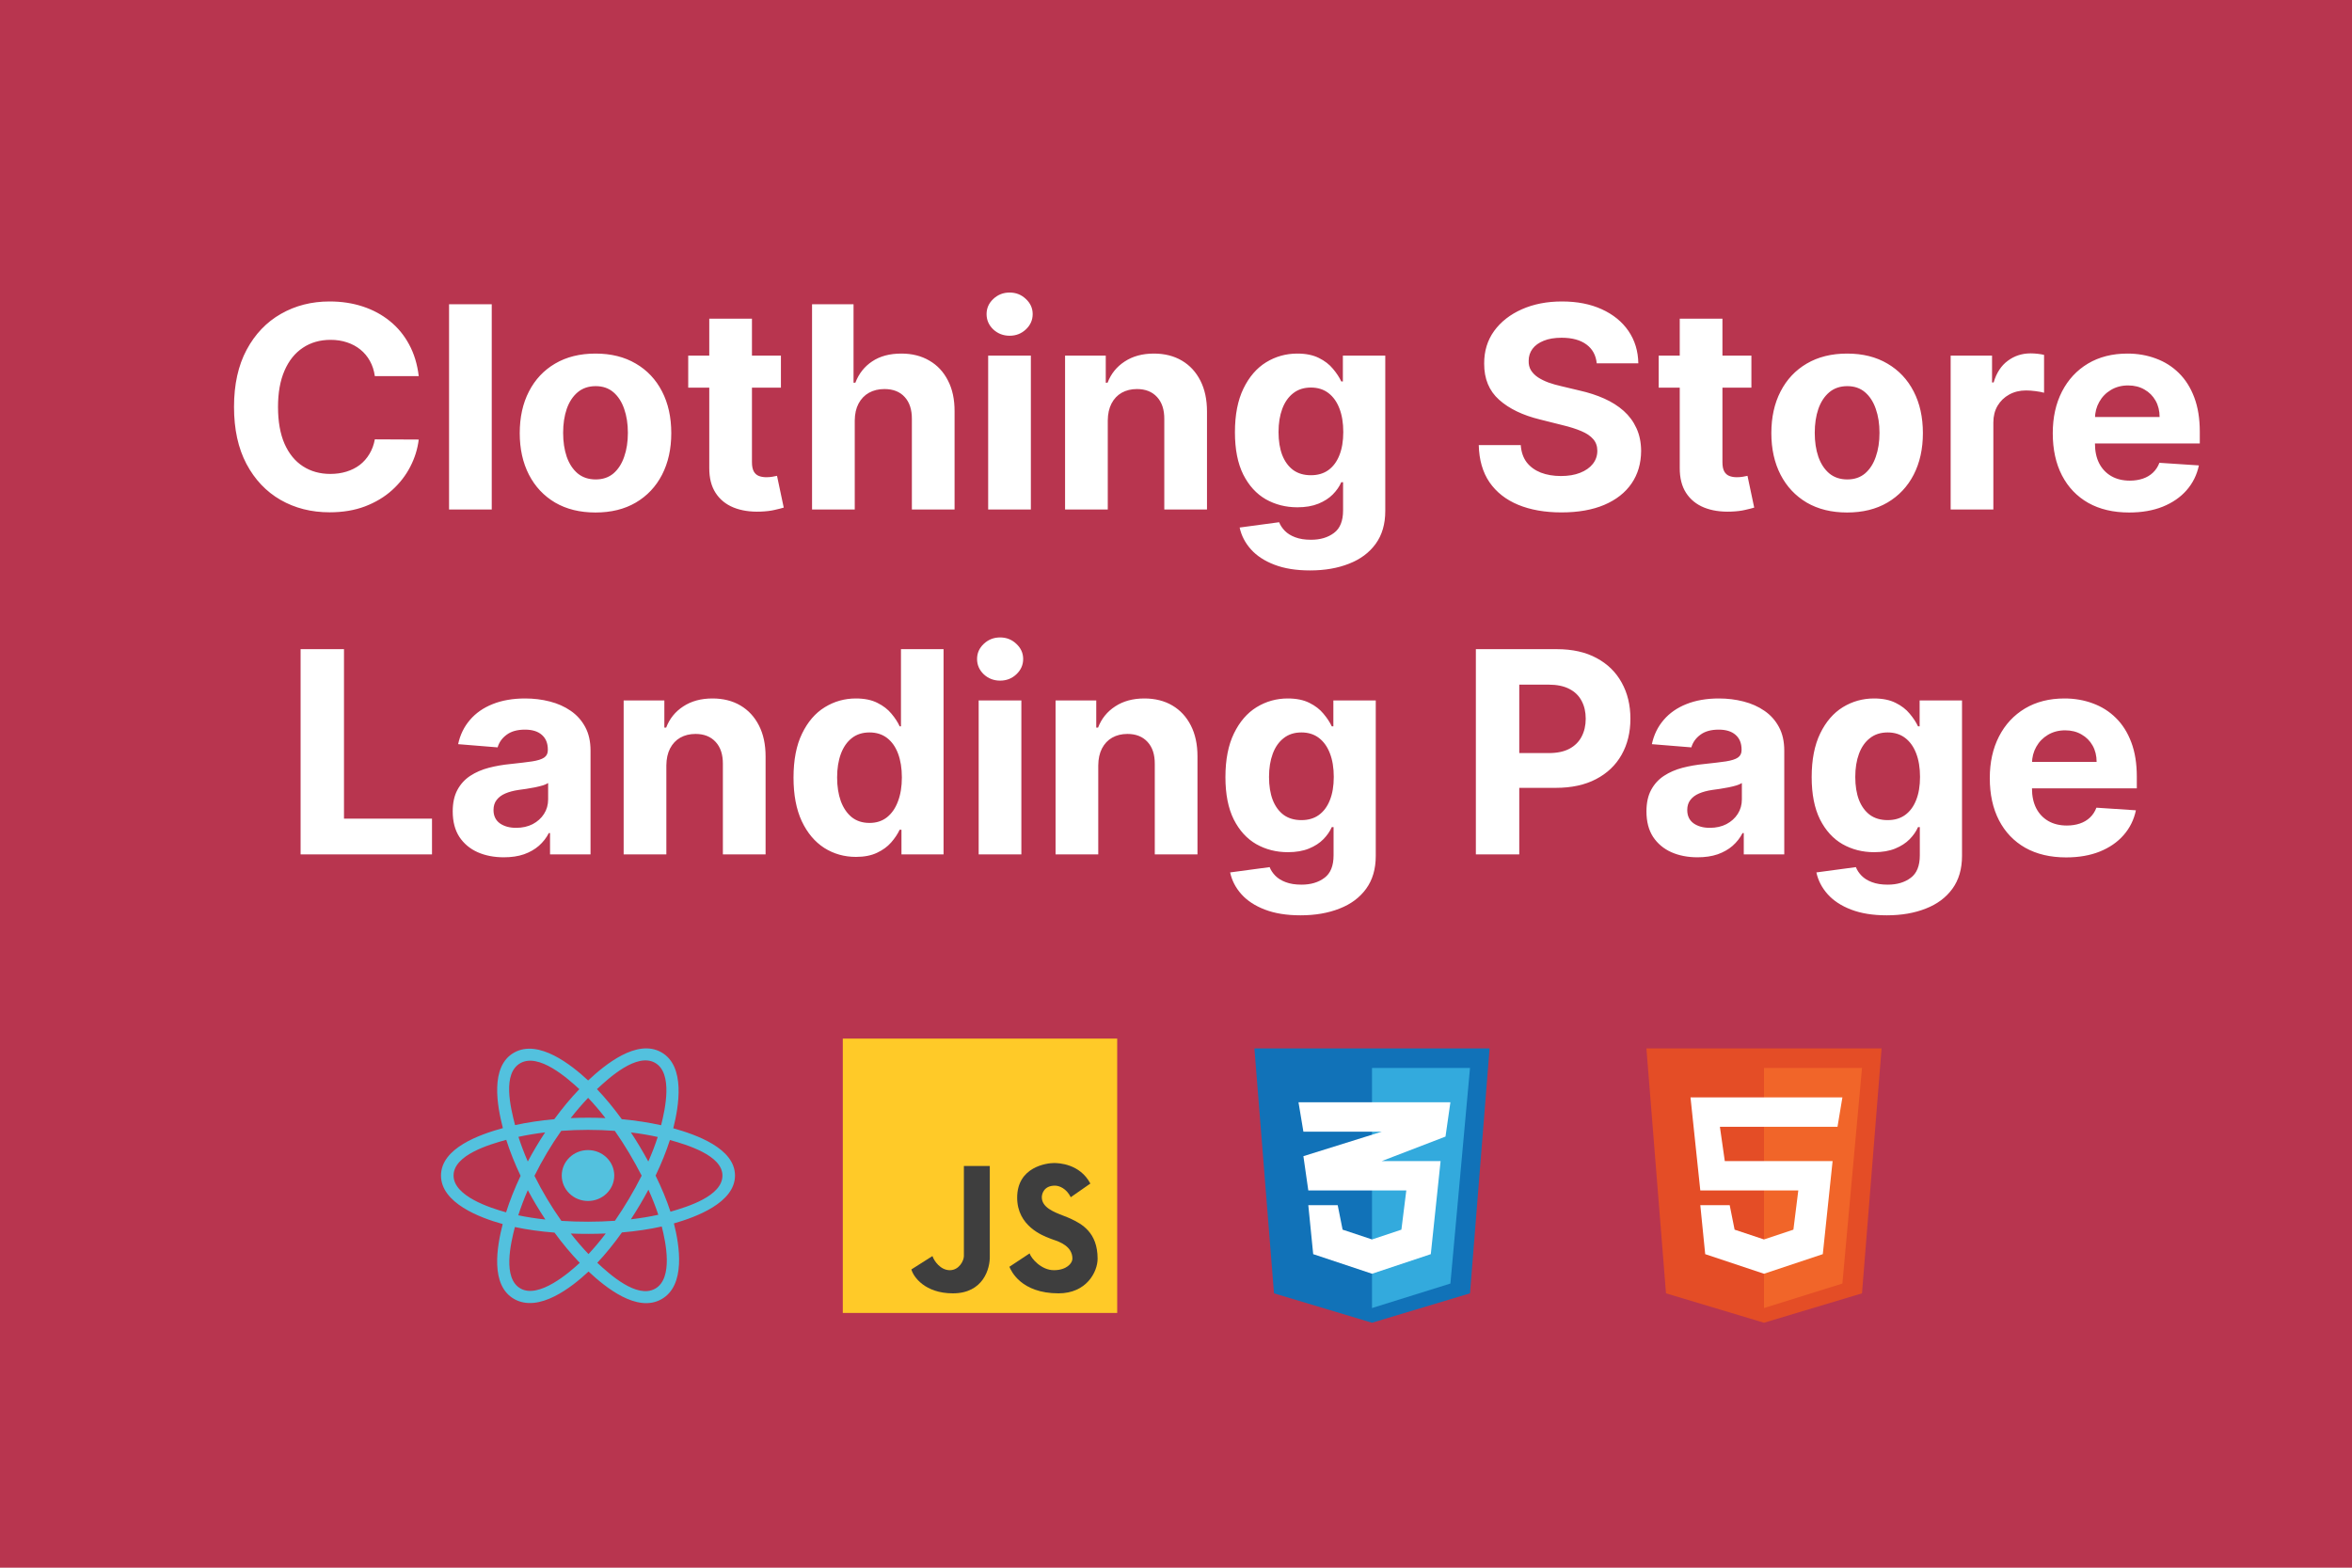 <svg width="300" height="200" viewBox="0 0 300 200" fill="none" xmlns="http://www.w3.org/2000/svg">
<rect width="300" height="200" fill="#B8354F"/>
<path d="M53.41 47.984H47.81C47.708 47.26 47.499 46.617 47.184 46.054C46.868 45.483 46.464 44.997 45.969 44.597C45.475 44.196 44.904 43.889 44.256 43.676C43.617 43.463 42.922 43.356 42.172 43.356C40.817 43.356 39.637 43.693 38.631 44.367C37.626 45.031 36.846 46.003 36.292 47.281C35.738 48.551 35.461 50.094 35.461 51.909C35.461 53.776 35.738 55.344 36.292 56.614C36.854 57.883 37.638 58.842 38.644 59.49C39.65 60.138 40.813 60.462 42.134 60.462C42.876 60.462 43.562 60.364 44.192 60.168C44.831 59.972 45.398 59.686 45.893 59.311C46.387 58.928 46.796 58.463 47.12 57.918C47.452 57.372 47.682 56.75 47.81 56.051L53.41 56.077C53.265 57.278 52.903 58.438 52.323 59.554C51.752 60.662 50.981 61.655 50.009 62.533C49.046 63.402 47.895 64.092 46.557 64.604C45.228 65.106 43.724 65.358 42.045 65.358C39.709 65.358 37.621 64.829 35.78 63.773C33.948 62.716 32.499 61.186 31.434 59.183C30.377 57.18 29.849 54.756 29.849 51.909C29.849 49.054 30.386 46.625 31.459 44.622C32.533 42.619 33.991 41.094 35.831 40.045C37.672 38.989 39.743 38.46 42.045 38.46C43.562 38.46 44.968 38.673 46.263 39.099C47.567 39.526 48.722 40.148 49.728 40.966C50.733 41.776 51.552 42.769 52.182 43.945C52.822 45.121 53.231 46.467 53.41 47.984ZM62.723 38.818V65H57.277V38.818H62.723ZM75.958 65.383C73.972 65.383 72.254 64.962 70.806 64.118C69.365 63.266 68.253 62.081 67.469 60.564C66.685 59.038 66.293 57.27 66.293 55.258C66.293 53.23 66.685 51.457 67.469 49.94C68.253 48.415 69.365 47.23 70.806 46.386C72.254 45.534 73.972 45.108 75.958 45.108C77.943 45.108 79.656 45.534 81.097 46.386C82.546 47.23 83.662 48.415 84.446 49.94C85.23 51.457 85.622 53.23 85.622 55.258C85.622 57.27 85.23 59.038 84.446 60.564C83.662 62.081 82.546 63.266 81.097 64.118C79.656 64.962 77.943 65.383 75.958 65.383ZM75.983 61.165C76.886 61.165 77.641 60.909 78.246 60.398C78.851 59.878 79.307 59.17 79.614 58.276C79.929 57.381 80.087 56.362 80.087 55.22C80.087 54.078 79.929 53.06 79.614 52.165C79.307 51.27 78.851 50.562 78.246 50.043C77.641 49.523 76.886 49.263 75.983 49.263C75.071 49.263 74.304 49.523 73.682 50.043C73.068 50.562 72.604 51.27 72.288 52.165C71.982 53.06 71.828 54.078 71.828 55.22C71.828 56.362 71.982 57.381 72.288 58.276C72.604 59.17 73.068 59.878 73.682 60.398C74.304 60.909 75.071 61.165 75.983 61.165ZM99.608 45.364V49.455H87.783V45.364H99.608ZM90.468 40.659H95.913V58.966C95.913 59.469 95.99 59.861 96.144 60.142C96.297 60.415 96.51 60.606 96.783 60.717C97.064 60.828 97.388 60.883 97.754 60.883C98.01 60.883 98.266 60.862 98.522 60.82C98.777 60.769 98.973 60.73 99.11 60.705L99.966 64.757C99.693 64.842 99.31 64.94 98.816 65.051C98.321 65.171 97.72 65.243 97.013 65.269C95.701 65.32 94.55 65.145 93.561 64.744C92.581 64.344 91.818 63.722 91.273 62.878C90.728 62.034 90.459 60.969 90.468 59.682V40.659ZM109.024 53.648V65H103.578V38.818H108.87V48.828H109.1C109.544 47.669 110.259 46.761 111.248 46.105C112.237 45.44 113.477 45.108 114.968 45.108C116.332 45.108 117.521 45.406 118.535 46.003C119.558 46.591 120.35 47.439 120.913 48.547C121.484 49.646 121.765 50.963 121.757 52.497V65H116.311V53.469C116.319 52.258 116.012 51.317 115.39 50.644C114.776 49.97 113.916 49.633 112.808 49.633C112.066 49.633 111.41 49.791 110.839 50.106C110.276 50.422 109.833 50.882 109.509 51.487C109.194 52.084 109.032 52.804 109.024 53.648ZM126.042 65V45.364H131.488V65H126.042ZM128.778 42.832C127.969 42.832 127.274 42.564 126.694 42.027C126.123 41.481 125.838 40.83 125.838 40.071C125.838 39.321 126.123 38.678 126.694 38.141C127.274 37.595 127.969 37.322 128.778 37.322C129.588 37.322 130.278 37.595 130.849 38.141C131.429 38.678 131.719 39.321 131.719 40.071C131.719 40.83 131.429 41.481 130.849 42.027C130.278 42.564 129.588 42.832 128.778 42.832ZM141.297 53.648V65H135.851V45.364H141.041V48.828H141.271C141.706 47.686 142.435 46.783 143.458 46.118C144.48 45.445 145.72 45.108 147.178 45.108C148.541 45.108 149.73 45.406 150.744 46.003C151.759 46.599 152.547 47.452 153.11 48.56C153.672 49.659 153.953 50.972 153.953 52.497V65H148.507V53.469C148.516 52.267 148.209 51.33 147.587 50.656C146.965 49.974 146.108 49.633 145.017 49.633C144.284 49.633 143.637 49.791 143.074 50.106C142.52 50.422 142.085 50.882 141.77 51.487C141.463 52.084 141.306 52.804 141.297 53.648ZM167.092 72.773C165.328 72.773 163.815 72.53 162.554 72.044C161.301 71.567 160.304 70.915 159.562 70.088C158.821 69.261 158.339 68.332 158.118 67.301L163.155 66.624C163.308 67.016 163.551 67.382 163.883 67.723C164.216 68.064 164.655 68.337 165.2 68.541C165.754 68.754 166.427 68.861 167.22 68.861C168.405 68.861 169.381 68.571 170.148 67.992C170.923 67.421 171.311 66.462 171.311 65.115V61.523H171.081C170.842 62.068 170.484 62.584 170.007 63.07C169.53 63.555 168.916 63.952 168.166 64.258C167.416 64.565 166.521 64.719 165.481 64.719C164.007 64.719 162.665 64.378 161.454 63.696C160.253 63.006 159.294 61.953 158.578 60.538C157.871 59.115 157.517 57.317 157.517 55.144C157.517 52.919 157.879 51.061 158.604 49.57C159.328 48.078 160.291 46.962 161.493 46.22C162.703 45.479 164.028 45.108 165.469 45.108C166.568 45.108 167.488 45.295 168.23 45.67C168.971 46.037 169.568 46.497 170.02 47.051C170.48 47.597 170.834 48.133 171.081 48.662H171.285V45.364H176.693V65.192C176.693 66.862 176.284 68.26 175.466 69.385C174.648 70.51 173.514 71.354 172.065 71.916C170.625 72.487 168.967 72.773 167.092 72.773ZM167.207 60.628C168.085 60.628 168.827 60.41 169.432 59.976C170.045 59.533 170.514 58.902 170.838 58.084C171.17 57.257 171.336 56.269 171.336 55.118C171.336 53.967 171.175 52.97 170.851 52.126C170.527 51.274 170.058 50.614 169.444 50.145C168.831 49.676 168.085 49.442 167.207 49.442C166.312 49.442 165.558 49.685 164.944 50.17C164.331 50.648 163.866 51.312 163.551 52.165C163.236 53.017 163.078 54.001 163.078 55.118C163.078 56.251 163.236 57.231 163.551 58.058C163.875 58.876 164.339 59.511 164.944 59.963C165.558 60.406 166.312 60.628 167.207 60.628ZM203.664 46.348C203.562 45.317 203.123 44.516 202.347 43.945C201.572 43.374 200.519 43.088 199.19 43.088C198.286 43.088 197.524 43.216 196.901 43.472C196.279 43.719 195.802 44.064 195.47 44.507C195.146 44.95 194.984 45.453 194.984 46.016C194.967 46.484 195.065 46.894 195.278 47.243C195.499 47.592 195.802 47.895 196.186 48.151C196.569 48.398 197.012 48.615 197.515 48.803C198.018 48.981 198.555 49.135 199.126 49.263L201.478 49.825C202.62 50.081 203.669 50.422 204.623 50.848C205.578 51.274 206.404 51.798 207.103 52.42C207.802 53.043 208.343 53.776 208.727 54.619C209.119 55.463 209.319 56.43 209.328 57.521C209.319 59.124 208.91 60.513 208.1 61.689C207.299 62.856 206.14 63.764 204.623 64.412C203.115 65.051 201.295 65.371 199.164 65.371C197.051 65.371 195.21 65.047 193.642 64.399C192.082 63.751 190.863 62.793 189.985 61.523C189.116 60.244 188.66 58.663 188.617 56.78H193.974C194.034 57.658 194.285 58.391 194.728 58.979C195.18 59.558 195.781 59.997 196.531 60.295C197.289 60.585 198.146 60.73 199.1 60.73C200.038 60.73 200.852 60.594 201.542 60.321C202.241 60.048 202.782 59.669 203.166 59.183C203.549 58.697 203.741 58.139 203.741 57.508C203.741 56.92 203.566 56.426 203.217 56.026C202.876 55.625 202.373 55.284 201.708 55.003C201.052 54.722 200.247 54.466 199.292 54.236L196.441 53.52C194.234 52.983 192.491 52.144 191.213 51.001C189.934 49.859 189.299 48.321 189.308 46.386C189.299 44.801 189.721 43.416 190.573 42.231C191.434 41.047 192.615 40.122 194.115 39.457C195.615 38.793 197.319 38.46 199.228 38.46C201.171 38.46 202.867 38.793 204.316 39.457C205.774 40.122 206.907 41.047 207.717 42.231C208.526 43.416 208.944 44.788 208.97 46.348H203.664ZM223.393 45.364V49.455H211.568V45.364H223.393ZM214.253 40.659H219.699V58.966C219.699 59.469 219.775 59.861 219.929 60.142C220.082 60.415 220.295 60.606 220.568 60.717C220.849 60.828 221.173 60.883 221.54 60.883C221.795 60.883 222.051 60.862 222.307 60.82C222.562 60.769 222.758 60.73 222.895 60.705L223.751 64.757C223.479 64.842 223.095 64.94 222.601 65.051C222.106 65.171 221.506 65.243 220.798 65.269C219.486 65.32 218.335 65.145 217.346 64.744C216.366 64.344 215.604 63.722 215.058 62.878C214.513 62.034 214.244 60.969 214.253 59.682V40.659ZM235.602 65.383C233.616 65.383 231.899 64.962 230.45 64.118C229.01 63.266 227.898 62.081 227.113 60.564C226.329 59.038 225.937 57.27 225.937 55.258C225.937 53.23 226.329 51.457 227.113 49.94C227.898 48.415 229.01 47.23 230.45 46.386C231.899 45.534 233.616 45.108 235.602 45.108C237.588 45.108 239.301 45.534 240.741 46.386C242.19 47.23 243.307 48.415 244.091 49.94C244.875 51.457 245.267 53.23 245.267 55.258C245.267 57.27 244.875 59.038 244.091 60.564C243.307 62.081 242.19 63.266 240.741 64.118C239.301 64.962 237.588 65.383 235.602 65.383ZM235.628 61.165C236.531 61.165 237.285 60.909 237.89 60.398C238.496 59.878 238.952 59.17 239.258 58.276C239.574 57.381 239.731 56.362 239.731 55.22C239.731 54.078 239.574 53.06 239.258 52.165C238.952 51.27 238.496 50.562 237.89 50.043C237.285 49.523 236.531 49.263 235.628 49.263C234.716 49.263 233.949 49.523 233.327 50.043C232.713 50.562 232.248 51.27 231.933 52.165C231.626 53.06 231.473 54.078 231.473 55.22C231.473 56.362 231.626 57.381 231.933 58.276C232.248 59.17 232.713 59.878 233.327 60.398C233.949 60.909 234.716 61.165 235.628 61.165ZM248.808 65V45.364H254.088V48.79H254.292C254.65 47.571 255.251 46.651 256.095 46.028C256.939 45.398 257.91 45.082 259.01 45.082C259.282 45.082 259.577 45.099 259.892 45.133C260.207 45.168 260.484 45.215 260.723 45.274V50.106C260.467 50.03 260.113 49.962 259.662 49.902C259.21 49.842 258.797 49.812 258.422 49.812C257.621 49.812 256.905 49.987 256.274 50.337C255.652 50.678 255.157 51.155 254.791 51.769C254.433 52.382 254.254 53.09 254.254 53.891V65H248.808ZM271.573 65.383C269.553 65.383 267.815 64.974 266.357 64.156C264.909 63.33 263.792 62.162 263.008 60.653C262.224 59.136 261.832 57.342 261.832 55.271C261.832 53.251 262.224 51.479 263.008 49.953C263.792 48.428 264.896 47.239 266.319 46.386C267.751 45.534 269.43 45.108 271.356 45.108C272.651 45.108 273.857 45.317 274.974 45.734C276.099 46.144 277.079 46.761 277.914 47.588C278.758 48.415 279.414 49.455 279.883 50.707C280.352 51.952 280.586 53.409 280.586 55.08V56.575H264.005V53.2H275.46C275.46 52.416 275.289 51.722 274.948 51.117C274.607 50.511 274.134 50.038 273.529 49.697C272.933 49.348 272.238 49.173 271.445 49.173C270.619 49.173 269.886 49.365 269.247 49.749C268.616 50.124 268.122 50.631 267.764 51.27C267.406 51.901 267.222 52.604 267.214 53.379V56.588C267.214 57.56 267.393 58.399 267.751 59.106C268.117 59.814 268.633 60.359 269.298 60.743C269.963 61.126 270.751 61.318 271.663 61.318C272.268 61.318 272.822 61.233 273.325 61.062C273.828 60.892 274.258 60.636 274.616 60.295C274.974 59.955 275.247 59.537 275.434 59.043L280.471 59.375C280.215 60.585 279.691 61.642 278.899 62.545C278.115 63.44 277.1 64.139 275.856 64.642C274.62 65.136 273.193 65.383 271.573 65.383ZM38.342 109V82.818H43.877V104.436H55.102V109H38.342ZM64.265 109.371C63.012 109.371 61.896 109.153 60.916 108.719C59.935 108.276 59.16 107.624 58.589 106.763C58.026 105.893 57.745 104.811 57.745 103.516C57.745 102.425 57.945 101.509 58.346 100.767C58.746 100.026 59.292 99.429 59.982 98.977C60.673 98.526 61.457 98.185 62.334 97.954C63.221 97.724 64.15 97.562 65.121 97.469C66.263 97.349 67.184 97.239 67.883 97.136C68.582 97.026 69.089 96.864 69.404 96.651C69.719 96.438 69.877 96.122 69.877 95.704V95.628C69.877 94.818 69.621 94.192 69.11 93.749C68.607 93.305 67.891 93.084 66.962 93.084C65.982 93.084 65.202 93.301 64.623 93.736C64.043 94.162 63.66 94.699 63.472 95.347L58.435 94.938C58.691 93.744 59.194 92.713 59.944 91.844C60.694 90.966 61.661 90.293 62.846 89.824C64.039 89.347 65.42 89.108 66.988 89.108C68.079 89.108 69.123 89.236 70.12 89.492C71.126 89.747 72.016 90.144 72.792 90.68C73.576 91.217 74.194 91.908 74.646 92.751C75.097 93.587 75.323 94.588 75.323 95.756V109H70.158V106.277H70.005C69.69 106.891 69.268 107.432 68.739 107.901C68.211 108.361 67.576 108.723 66.835 108.987C66.093 109.243 65.237 109.371 64.265 109.371ZM65.825 105.612C66.626 105.612 67.333 105.455 67.947 105.139C68.56 104.815 69.042 104.381 69.391 103.835C69.741 103.29 69.915 102.672 69.915 101.982V99.898C69.745 100.009 69.511 100.111 69.212 100.205C68.923 100.29 68.594 100.371 68.228 100.447C67.862 100.516 67.495 100.58 67.129 100.639C66.762 100.69 66.43 100.737 66.131 100.78C65.492 100.874 64.934 101.023 64.457 101.227C63.979 101.432 63.609 101.709 63.344 102.058C63.08 102.399 62.948 102.825 62.948 103.337C62.948 104.078 63.217 104.645 63.754 105.037C64.299 105.42 64.989 105.612 65.825 105.612ZM84.994 97.648V109H79.548V89.364H84.739V92.828H84.969C85.403 91.686 86.132 90.783 87.155 90.118C88.178 89.445 89.418 89.108 90.875 89.108C92.239 89.108 93.428 89.406 94.442 90.003C95.456 90.599 96.244 91.452 96.807 92.56C97.369 93.659 97.651 94.972 97.651 96.497V109H92.204V97.469C92.213 96.267 91.906 95.329 91.284 94.656C90.662 93.974 89.805 93.633 88.715 93.633C87.981 93.633 87.334 93.791 86.771 94.106C86.217 94.422 85.783 94.882 85.467 95.487C85.16 96.084 85.003 96.804 84.994 97.648ZM109.179 109.32C107.687 109.32 106.336 108.936 105.126 108.169C103.924 107.393 102.97 106.256 102.262 104.756C101.564 103.247 101.214 101.398 101.214 99.207C101.214 96.957 101.576 95.087 102.301 93.595C103.025 92.095 103.988 90.974 105.19 90.233C106.4 89.483 107.725 89.108 109.166 89.108C110.265 89.108 111.181 89.296 111.914 89.671C112.656 90.037 113.252 90.497 113.704 91.051C114.164 91.597 114.514 92.133 114.752 92.662H114.919V82.818H120.352V109H114.983V105.855H114.752C114.497 106.401 114.135 106.942 113.666 107.479C113.206 108.007 112.605 108.446 111.863 108.795C111.13 109.145 110.235 109.32 109.179 109.32ZM110.904 104.986C111.782 104.986 112.524 104.747 113.129 104.27C113.743 103.784 114.211 103.107 114.535 102.237C114.868 101.368 115.034 100.349 115.034 99.182C115.034 98.014 114.872 97 114.548 96.139C114.224 95.278 113.755 94.614 113.142 94.145C112.528 93.676 111.782 93.442 110.904 93.442C110.01 93.442 109.255 93.685 108.642 94.171C108.028 94.656 107.564 95.329 107.248 96.19C106.933 97.051 106.775 98.048 106.775 99.182C106.775 100.324 106.933 101.334 107.248 102.212C107.572 103.081 108.037 103.763 108.642 104.257C109.255 104.743 110.01 104.986 110.904 104.986ZM124.83 109V89.364H130.276V109H124.83ZM127.565 86.832C126.756 86.832 126.061 86.564 125.482 86.027C124.911 85.481 124.625 84.829 124.625 84.071C124.625 83.321 124.911 82.678 125.482 82.141C126.061 81.595 126.756 81.322 127.565 81.322C128.375 81.322 129.065 81.595 129.636 82.141C130.216 82.678 130.506 83.321 130.506 84.071C130.506 84.829 130.216 85.481 129.636 86.027C129.065 86.564 128.375 86.832 127.565 86.832ZM140.084 97.648V109H134.638V89.364H139.828V92.828H140.059C140.493 91.686 141.222 90.783 142.245 90.118C143.267 89.445 144.507 89.108 145.965 89.108C147.328 89.108 148.517 89.406 149.532 90.003C150.546 90.599 151.334 91.452 151.897 92.56C152.459 93.659 152.74 94.972 152.74 96.497V109H147.294V97.469C147.303 96.267 146.996 95.329 146.374 94.656C145.752 93.974 144.895 93.633 143.804 93.633C143.071 93.633 142.424 93.791 141.861 94.106C141.307 94.422 140.873 94.882 140.557 95.487C140.25 96.084 140.093 96.804 140.084 97.648ZM165.879 116.773C164.115 116.773 162.602 116.53 161.341 116.044C160.088 115.567 159.091 114.915 158.349 114.088C157.608 113.261 157.126 112.332 156.905 111.301L161.942 110.624C162.095 111.016 162.338 111.382 162.67 111.723C163.003 112.064 163.442 112.337 163.987 112.541C164.541 112.754 165.214 112.861 166.007 112.861C167.192 112.861 168.168 112.571 168.935 111.991C169.71 111.42 170.098 110.462 170.098 109.115V105.523H169.868C169.629 106.068 169.271 106.584 168.794 107.07C168.317 107.555 167.703 107.952 166.953 108.259C166.203 108.565 165.308 108.719 164.268 108.719C162.794 108.719 161.452 108.378 160.241 107.696C159.04 107.006 158.081 105.953 157.365 104.538C156.658 103.115 156.304 101.317 156.304 99.144C156.304 96.919 156.666 95.061 157.391 93.57C158.115 92.078 159.078 90.962 160.28 90.22C161.49 89.479 162.815 89.108 164.256 89.108C165.355 89.108 166.276 89.296 167.017 89.671C167.759 90.037 168.355 90.497 168.807 91.051C169.267 91.597 169.621 92.133 169.868 92.662H170.072V89.364H175.48V109.192C175.48 110.862 175.071 112.26 174.253 113.385C173.435 114.51 172.301 115.354 170.852 115.916C169.412 116.487 167.754 116.773 165.879 116.773ZM165.994 104.628C166.872 104.628 167.614 104.411 168.219 103.976C168.832 103.533 169.301 102.902 169.625 102.084C169.957 101.257 170.124 100.268 170.124 99.118C170.124 97.967 169.962 96.97 169.638 96.126C169.314 95.274 168.845 94.614 168.232 94.145C167.618 93.676 166.872 93.442 165.994 93.442C165.099 93.442 164.345 93.685 163.732 94.171C163.118 94.648 162.653 95.312 162.338 96.165C162.023 97.017 161.865 98.001 161.865 99.118C161.865 100.251 162.023 101.232 162.338 102.058C162.662 102.876 163.126 103.511 163.732 103.963C164.345 104.406 165.099 104.628 165.994 104.628ZM188.248 109V82.818H198.578C200.564 82.818 202.255 83.197 203.653 83.956C205.051 84.706 206.116 85.75 206.849 87.088C207.591 88.418 207.961 89.952 207.961 91.69C207.961 93.429 207.586 94.963 206.836 96.293C206.086 97.622 205 98.658 203.576 99.399C202.162 100.141 200.449 100.511 198.437 100.511H191.853V96.075H197.542C198.608 96.075 199.485 95.892 200.176 95.526C200.875 95.151 201.395 94.635 201.735 93.979C202.085 93.314 202.26 92.551 202.26 91.69C202.26 90.821 202.085 90.062 201.735 89.415C201.395 88.758 200.875 88.251 200.176 87.894C199.477 87.527 198.591 87.344 197.517 87.344H193.784V109H188.248ZM216.527 109.371C215.274 109.371 214.157 109.153 213.177 108.719C212.197 108.276 211.422 107.624 210.85 106.763C210.288 105.893 210.007 104.811 210.007 103.516C210.007 102.425 210.207 101.509 210.608 100.767C211.008 100.026 211.554 99.429 212.244 98.977C212.934 98.526 213.718 98.185 214.596 97.954C215.483 97.724 216.412 97.562 217.383 97.469C218.525 97.349 219.446 97.239 220.145 97.136C220.843 97.026 221.35 96.864 221.666 96.651C221.981 96.438 222.139 96.122 222.139 95.704V95.628C222.139 94.818 221.883 94.192 221.372 93.749C220.869 93.305 220.153 93.084 219.224 93.084C218.244 93.084 217.464 93.301 216.885 93.736C216.305 94.162 215.922 94.699 215.734 95.347L210.697 94.938C210.953 93.744 211.456 92.713 212.206 91.844C212.956 90.966 213.923 90.293 215.108 89.824C216.301 89.347 217.681 89.108 219.25 89.108C220.341 89.108 221.385 89.236 222.382 89.492C223.387 89.747 224.278 90.144 225.054 90.68C225.838 91.217 226.456 91.908 226.907 92.751C227.359 93.587 227.585 94.588 227.585 95.756V109H222.42V106.277H222.267C221.951 106.891 221.529 107.432 221.001 107.901C220.473 108.361 219.838 108.723 219.096 108.987C218.355 109.243 217.498 109.371 216.527 109.371ZM218.086 105.612C218.887 105.612 219.595 105.455 220.208 105.139C220.822 104.815 221.304 104.381 221.653 103.835C222.002 103.29 222.177 102.672 222.177 101.982V99.898C222.007 100.009 221.772 100.111 221.474 100.205C221.184 100.29 220.856 100.371 220.49 100.447C220.123 100.516 219.757 100.58 219.39 100.639C219.024 100.69 218.691 100.737 218.393 100.78C217.754 100.874 217.196 101.023 216.718 101.227C216.241 101.432 215.87 101.709 215.606 102.058C215.342 102.399 215.21 102.825 215.21 103.337C215.21 104.078 215.478 104.645 216.015 105.037C216.561 105.42 217.251 105.612 218.086 105.612ZM240.657 116.773C238.892 116.773 237.38 116.53 236.118 116.044C234.865 115.567 233.868 114.915 233.127 114.088C232.385 113.261 231.904 112.332 231.682 111.301L236.719 110.624C236.873 111.016 237.115 111.382 237.448 111.723C237.78 112.064 238.219 112.337 238.765 112.541C239.319 112.754 239.992 112.861 240.784 112.861C241.969 112.861 242.945 112.571 243.712 111.991C244.488 111.42 244.875 110.462 244.875 109.115V105.523H244.645C244.407 106.068 244.049 106.584 243.571 107.07C243.094 107.555 242.48 107.952 241.73 108.259C240.98 108.565 240.086 108.719 239.046 108.719C237.571 108.719 236.229 108.378 235.019 107.696C233.817 107.006 232.858 105.953 232.142 104.538C231.435 103.115 231.081 101.317 231.081 99.144C231.081 96.919 231.444 95.061 232.168 93.57C232.892 92.078 233.855 90.962 235.057 90.22C236.267 89.479 237.593 89.108 239.033 89.108C240.132 89.108 241.053 89.296 241.794 89.671C242.536 90.037 243.132 90.497 243.584 91.051C244.044 91.597 244.398 92.133 244.645 92.662H244.85V89.364H250.257V109.192C250.257 110.862 249.848 112.26 249.03 113.385C248.212 114.51 247.078 115.354 245.63 115.916C244.189 116.487 242.532 116.773 240.657 116.773ZM240.772 104.628C241.65 104.628 242.391 104.411 242.996 103.976C243.61 103.533 244.078 102.902 244.402 102.084C244.735 101.257 244.901 100.268 244.901 99.118C244.901 97.967 244.739 96.97 244.415 96.126C244.091 95.274 243.623 94.614 243.009 94.145C242.395 93.676 241.65 93.442 240.772 93.442C239.877 93.442 239.123 93.685 238.509 94.171C237.895 94.648 237.431 95.312 237.115 96.165C236.8 97.017 236.642 98.001 236.642 99.118C236.642 100.251 236.8 101.232 237.115 102.058C237.439 102.876 237.904 103.511 238.509 103.963C239.123 104.406 239.877 104.628 240.772 104.628ZM263.54 109.384C261.52 109.384 259.782 108.974 258.324 108.156C256.875 107.33 255.759 106.162 254.975 104.653C254.191 103.136 253.799 101.342 253.799 99.271C253.799 97.251 254.191 95.479 254.975 93.953C255.759 92.428 256.863 91.239 258.286 90.386C259.718 89.534 261.397 89.108 263.323 89.108C264.618 89.108 265.824 89.317 266.941 89.734C268.066 90.144 269.046 90.761 269.881 91.588C270.725 92.415 271.381 93.454 271.85 94.707C272.319 95.952 272.553 97.409 272.553 99.079V100.575H255.972V97.2H267.426C267.426 96.416 267.256 95.722 266.915 95.117C266.574 94.511 266.101 94.038 265.496 93.697C264.9 93.348 264.205 93.173 263.412 93.173C262.586 93.173 261.853 93.365 261.213 93.749C260.583 94.124 260.088 94.631 259.73 95.27C259.373 95.901 259.189 96.604 259.181 97.379V100.588C259.181 101.56 259.36 102.399 259.718 103.107C260.084 103.814 260.6 104.359 261.265 104.743C261.929 105.126 262.718 105.318 263.63 105.318C264.235 105.318 264.789 105.233 265.292 105.062C265.794 104.892 266.225 104.636 266.583 104.295C266.941 103.955 267.213 103.537 267.401 103.043L272.438 103.375C272.182 104.585 271.658 105.642 270.865 106.545C270.081 107.44 269.067 108.139 267.823 108.642C266.587 109.136 265.159 109.384 263.54 109.384Z" fill="white"/>
<path d="M78.349 149.97C78.349 148.177 76.85 146.723 75 146.723C73.151 146.723 71.651 148.177 71.651 149.97C71.651 151.763 73.151 153.217 75 153.217C76.85 153.217 78.349 151.763 78.349 149.97Z" fill="#53C1DE"/>
<path fill-rule="evenodd" clip-rule="evenodd" d="M85.876 143.942C86.583 141.156 87.472 135.989 84.338 134.238C81.219 132.494 77.16 135.836 75.017 137.841C72.88 135.856 68.708 132.528 65.577 134.285C62.459 136.035 63.421 141.116 64.144 143.92C61.235 144.721 56.25 146.446 56.25 149.97C56.25 153.484 61.23 155.361 64.121 156.161C63.396 158.98 62.482 163.989 65.604 165.735C68.747 167.491 72.906 164.243 75.069 162.215C77.226 164.233 81.246 167.503 84.365 165.752C87.495 163.995 86.68 158.898 85.957 156.078C88.759 155.276 93.75 153.44 93.75 149.97C93.75 146.479 88.738 144.74 85.876 143.942ZM85.52 154.584C85.046 153.127 84.405 151.578 83.621 149.978C84.369 148.415 84.985 146.886 85.446 145.439C87.545 146.028 92.148 147.377 92.148 149.97C92.148 152.587 87.731 153.948 85.52 154.584ZM83.562 164.408C81.235 165.714 77.778 162.587 76.185 161.101C77.242 159.981 78.297 158.678 79.328 157.231C81.141 157.075 82.854 156.82 84.407 156.472C84.916 158.467 85.9 163.095 83.562 164.408ZM66.404 164.389C64.077 163.088 65.141 158.618 65.674 156.542C67.21 156.871 68.911 157.108 70.728 157.251C71.765 158.667 72.852 159.968 73.947 161.107C72.594 162.376 68.743 165.696 66.404 164.389ZM57.852 149.97C57.852 147.342 62.428 146.004 64.574 145.416C65.043 146.896 65.659 148.443 66.401 150.008C65.649 151.596 65.025 153.168 64.551 154.665C62.505 154.097 57.852 152.599 57.852 149.97ZM66.38 135.629C68.717 134.318 72.343 137.512 73.895 138.95C72.805 140.084 71.729 141.376 70.7 142.783C68.937 142.942 67.248 143.196 65.696 143.537C65.114 141.276 64.045 136.94 66.38 135.629ZM80.474 144.471C81.671 144.618 82.817 144.812 83.893 145.051C83.57 146.055 83.168 147.105 82.693 148.182C82.005 146.917 81.267 145.677 80.474 144.471ZM75.018 140.06C75.757 140.836 76.497 141.703 77.225 142.643C75.748 142.575 74.269 142.575 72.793 142.642C73.521 141.711 74.267 140.845 75.018 140.06ZM67.321 148.181C66.854 147.108 66.455 146.053 66.129 145.034C67.199 144.802 68.34 144.612 69.529 144.468C68.733 145.671 67.996 146.911 67.321 148.181ZM69.563 155.582C68.335 155.449 67.177 155.269 66.107 155.043C66.438 154.007 66.846 152.929 67.323 151.834C68.007 153.117 68.756 154.368 69.563 155.582ZM75.062 159.989C74.303 159.195 73.546 158.316 72.806 157.371C74.291 157.428 75.779 157.428 77.264 157.364C76.534 158.326 75.796 159.206 75.062 159.989ZM82.708 151.778C83.21 152.885 83.632 153.957 83.968 154.976C82.88 155.217 81.707 155.41 80.47 155.554C81.269 154.326 82.019 153.067 82.708 151.778ZM78.434 155.743C76.163 155.9 73.877 155.898 71.605 155.755C70.314 153.927 69.164 152.004 68.172 150.007C69.159 148.015 70.3 146.096 71.585 144.27C73.859 144.103 76.147 144.103 78.421 144.271C79.695 146.096 80.834 148.011 81.845 149.985C80.846 151.977 79.699 153.9 78.434 155.743ZM83.538 135.583C85.876 136.891 84.835 141.534 84.324 143.553C82.769 143.205 81.079 142.946 79.31 142.785C78.28 141.363 77.212 140.069 76.141 138.949C77.712 137.481 81.223 134.289 83.538 135.583Z" fill="#53C1DE"/>
<rect x="107.5" y="132.5" width="35" height="35" fill="#FFCA28"/>
<path d="M128.75 161.61L131.327 159.904C131.529 160.539 132.808 162.046 134.423 162.046C136.038 162.046 136.788 161.163 136.788 160.579C136.788 158.985 135.139 158.423 134.347 158.153C134.218 158.109 134.111 158.072 134.038 158.041C134.001 158.024 133.945 158.003 133.872 157.975C132.991 157.639 129.74 156.397 129.74 152.796C129.74 148.831 133.567 148.375 134.433 148.375C134.999 148.375 137.721 148.444 139.077 150.992L136.577 152.737C136.029 151.627 135.118 151.26 134.558 151.26C133.173 151.26 132.885 152.275 132.885 152.737C132.885 154.033 134.389 154.615 135.659 155.105C135.991 155.234 136.308 155.356 136.577 155.483C137.962 156.137 140 157.208 140 160.579C140 162.267 138.584 165 135.019 165C130.231 165 128.962 162.125 128.75 161.61Z" fill="#3E3E3E"/>
<path d="M116.25 161.948L118.936 160.244C119.146 160.878 119.964 162.047 121.151 162.047C122.337 162.047 122.945 160.829 122.945 160.244V148.75H126.248V160.244C126.301 161.829 125.422 165 121.542 165C117.974 165 116.491 162.88 116.25 161.948Z" fill="#3E3E3E"/>
<path d="M162.5 165L160 133.75H190L187.5 165L175 168.75L162.5 165Z" fill="#1172B8"/>
<path d="M187.5 136.25H175V166.875L185 163.75L187.5 136.25Z" fill="#33AADD"/>
<path d="M179.375 151.875H166.875L166.25 147.5L176.25 144.375H166.25L165.625 140.625H185L184.375 145L176.25 148.125H183.75L182.5 160L175 162.5L167.5 160L166.875 153.75H170.625L171.25 156.875L175 158.125L178.75 156.875L179.375 151.875Z" fill="white"/>
<path d="M212.5 165L210 133.75H240L237.5 165L225 168.75L212.5 165Z" fill="#E44D26"/>
<path d="M237.5 136.25H225V166.875L235 163.75L237.5 136.25Z" fill="#F16529"/>
<path d="M216.875 151.875L215.625 140H235L234.375 143.75H219.375L220 148.125H233.75L232.5 160L225 162.5L217.5 160L216.875 153.75H220.625L221.25 156.875L225 158.125L228.75 156.875L229.375 151.875H216.875Z" fill="white"/>
</svg>
